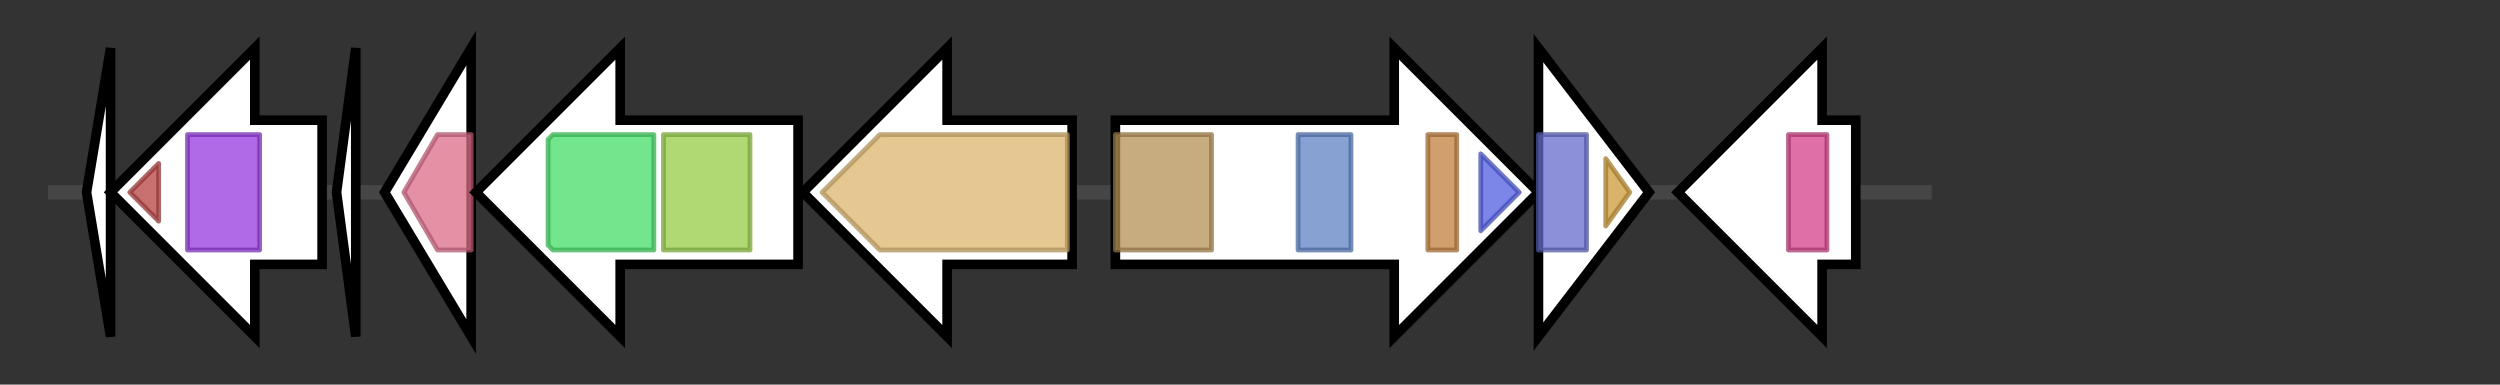 <svg version="1.1" baseProfile="full" xmlns="http://www.w3.org/2000/svg" width="520.0" height="80">
	<rect width="100%" height="100%" fill="#333333" stroke="none"/>
	<g>
		<line x1="10" y1="40.0" x2="401.8" y2="40.0" style="stroke:rgb(70,70,70); stroke-width:3 "/>
		<g>
			<title>ONKOLKPD_00889_gene (ONKOLKPD_00889)
hypothetical protein</title>
			<polygon class="ONKOLKPD_00889_gene (ONKOLKPD_00889)
hypothetical protein" points="18,40 23,10 23,70" fill="rgb(255,255,255)" fill-opacity="1.0" stroke="rgb(0,0,0)" stroke-width="2"  />
		</g>
		<g>
			<title>albA (ONKOLKPD_00890)
Antilisterial bacteriocin subtilosin biosynthesis protein AlbA</title>
			<polygon class="albA (ONKOLKPD_00890)
Antilisterial bacteriocin subtilosin biosynthesis protein AlbA" points="67,25 53,25 53,10 23,40 53,70 53,55 67,55" fill="rgb(255,255,255)" fill-opacity="1.0" stroke="rgb(0,0,0)" stroke-width="2"  />
			<g>
				<title>SPASM (PF13186)
"Iron-sulfur cluster-binding domain"</title>
				<polygon class="PF13186" points="27,40 33,34 33,46" stroke-linejoin="round" width="7" height="24" fill="rgb(183,66,65)" stroke="rgb(146,52,51)" stroke-width="1" opacity="0.75" />
			</g>
			<g>
				<title>Radical_SAM (PF04055)
"Radical SAM superfamily"</title>
				<polygon class="PF04055" points="39,28 39,28 54,28 54,52 39,52 39,52" stroke-linejoin="round" width="15" height="24" fill="rgb(149,56,222)" stroke="rgb(119,44,177)" stroke-width="1" opacity="0.75" />
			</g>
		</g>
		<g>
			<title>sboA (ONKOLKPD_00891)
Subtilosin-A</title>
			<polygon class="sboA (ONKOLKPD_00891)
Subtilosin-A" points="70,40 74,10 74,70" fill="rgb(255,255,255)" fill-opacity="1.0" stroke="rgb(0,0,0)" stroke-width="2"  />
			<g>
				<title>Subtilosin_A (PF11420)
"Bacteriocin subtilosin A"</title>
				<polygon class="PF11420" points="73,40 73,40 73,40" stroke-linejoin="round" width="3" height="24" fill="rgb(190,123,83)" stroke="rgb(152,98,66)" stroke-width="1" opacity="0.75" />
			</g>
		</g>
		<g>
			<title>kdpC (ONKOLKPD_00892)
Potassium-transporting ATPase KdpC subunit</title>
			<polygon class="kdpC (ONKOLKPD_00892)
Potassium-transporting ATPase KdpC subunit" points="80,40 98,10 98,70" fill="rgb(255,255,255)" fill-opacity="1.0" stroke="rgb(0,0,0)" stroke-width="2"  />
			<g>
				<title>KdpC (PF02669)
"K+-transporting ATPase, c chain"</title>
				<polygon class="PF02669" points="84,40 91,28 98,28 98,52 91,52" stroke-linejoin="round" width="18" height="24" fill="rgb(219,108,136)" stroke="rgb(175,86,108)" stroke-width="1" opacity="0.75" />
			</g>
		</g>
		<g>
			<title>kdpB (ONKOLKPD_00893)
Potassium-transporting ATPase ATP-binding subunit</title>
			<polygon class="kdpB (ONKOLKPD_00893)
Potassium-transporting ATPase ATP-binding subunit" points="166,25 129,25 129,10 99,40 129,70 129,55 166,55" fill="rgb(255,255,255)" fill-opacity="1.0" stroke="rgb(0,0,0)" stroke-width="2"  />
			<g>
				<title>Hydrolase (PF00702)
"haloacid dehalogenase-like hydrolase"</title>
				<polygon class="PF00702" points="114,29 115,28 136,28 136,52 115,52 114,51" stroke-linejoin="round" width="22" height="24" fill="rgb(68,220,102)" stroke="rgb(54,176,81)" stroke-width="1" opacity="0.75" />
			</g>
			<g>
				<title>E1-E2_ATPase (PF00122)
"E1-E2 ATPase"</title>
				<rect class="PF00122" x="138" y="28" stroke-linejoin="round" width="18" height="24" fill="rgb(149,204,70)" stroke="rgb(119,163,56)" stroke-width="1" opacity="0.75" />
			</g>
		</g>
		<g>
			<title>kdpA (ONKOLKPD_00894)
Potassium-transporting ATPase potassium-binding subunit</title>
			<polygon class="kdpA (ONKOLKPD_00894)
Potassium-transporting ATPase potassium-binding subunit" points="223,25 197,25 197,10 167,40 197,70 197,55 223,55" fill="rgb(255,255,255)" fill-opacity="1.0" stroke="rgb(0,0,0)" stroke-width="2"  />
			<g>
				<title>KdpA (PF03814)
"Potassium-transporting ATPase A subunit"</title>
				<polygon class="PF03814" points="171,40 183,28 222,28 222,52 183,52" stroke-linejoin="round" width="55" height="24" fill="rgb(220,180,109)" stroke="rgb(176,144,87)" stroke-width="1" opacity="0.75" />
			</g>
		</g>
		<g>
			<title>kdpD (ONKOLKPD_00895)
Sensor protein KdpD</title>
			<polygon class="kdpD (ONKOLKPD_00895)
Sensor protein KdpD" points="232,25 290,25 290,10 320,40 290,70 290,55 232,55" fill="rgb(255,255,255)" fill-opacity="1.0" stroke="rgb(0,0,0)" stroke-width="2"  />
			<g>
				<title>KdpD (PF02702)
"Osmosensitive K+ channel His kinase sensor domain"</title>
				<rect class="PF02702" x="232" y="28" stroke-linejoin="round" width="20" height="24" fill="rgb(180,144,84)" stroke="rgb(144,115,67)" stroke-width="1" opacity="0.75" />
			</g>
			<g>
				<title>DUF4118 (PF13493)
"Domain of unknown function (DUF4118)"</title>
				<rect class="PF13493" x="270" y="28" stroke-linejoin="round" width="11" height="24" fill="rgb(94,129,195)" stroke="rgb(75,103,156)" stroke-width="1" opacity="0.75" />
			</g>
			<g>
				<title>HisKA (PF00512)
"His Kinase A (phospho-acceptor) domain"</title>
				<rect class="PF00512" x="297" y="28" stroke-linejoin="round" width="6" height="24" fill="rgb(193,125,62)" stroke="rgb(154,100,49)" stroke-width="1" opacity="0.75" />
			</g>
			<g>
				<title>HATPase_c (PF02518)
"Histidine kinase-, DNA gyrase B-, and HSP90-like ATPase"</title>
				<polygon class="PF02518" points="308,32 316,40 308,48" stroke-linejoin="round" width="11" height="24" fill="rgb(80,94,225)" stroke="rgb(64,75,180)" stroke-width="1" opacity="0.75" />
			</g>
		</g>
		<g>
			<title>kdpE (ONKOLKPD_00896)
Transcriptional regulatory protein KdpE</title>
			<polygon class="kdpE (ONKOLKPD_00896)
Transcriptional regulatory protein KdpE" points="320,10 343,40 320,70" fill="rgb(255,255,255)" fill-opacity="1.0" stroke="rgb(0,0,0)" stroke-width="2"  />
			<g>
				<title>Response_reg (PF00072)
"Response regulator receiver domain"</title>
				<rect class="PF00072" x="320" y="28" stroke-linejoin="round" width="10" height="24" fill="rgb(100,107,203)" stroke="rgb(80,85,162)" stroke-width="1" opacity="0.75" />
			</g>
			<g>
				<title>Trans_reg_C (PF00486)
"Transcriptional regulatory protein, C terminal"</title>
				<polygon class="PF00486" points="334,33 339,40 334,47" stroke-linejoin="round" width="8" height="24" fill="rgb(204,153,57)" stroke="rgb(163,122,45)" stroke-width="1" opacity="0.75" />
			</g>
		</g>
		<g>
			<title>ONKOLKPD_00897_gene (ONKOLKPD_00897)
hypothetical protein</title>
			<polygon class="ONKOLKPD_00897_gene (ONKOLKPD_00897)
hypothetical protein" points="386,25 379,25 379,10 349,40 379,70 379,55 386,55" fill="rgb(255,255,255)" fill-opacity="1.0" stroke="rgb(0,0,0)" stroke-width="2"  />
			<g>
				<title>ADH_N (PF08240)
"Alcohol dehydrogenase GroES-like domain"</title>
				<rect class="PF08240" x="372" y="28" stroke-linejoin="round" width="8" height="24" fill="rgb(211,65,138)" stroke="rgb(168,51,110)" stroke-width="1" opacity="0.75" />
			</g>
		</g>
	</g>
</svg>
